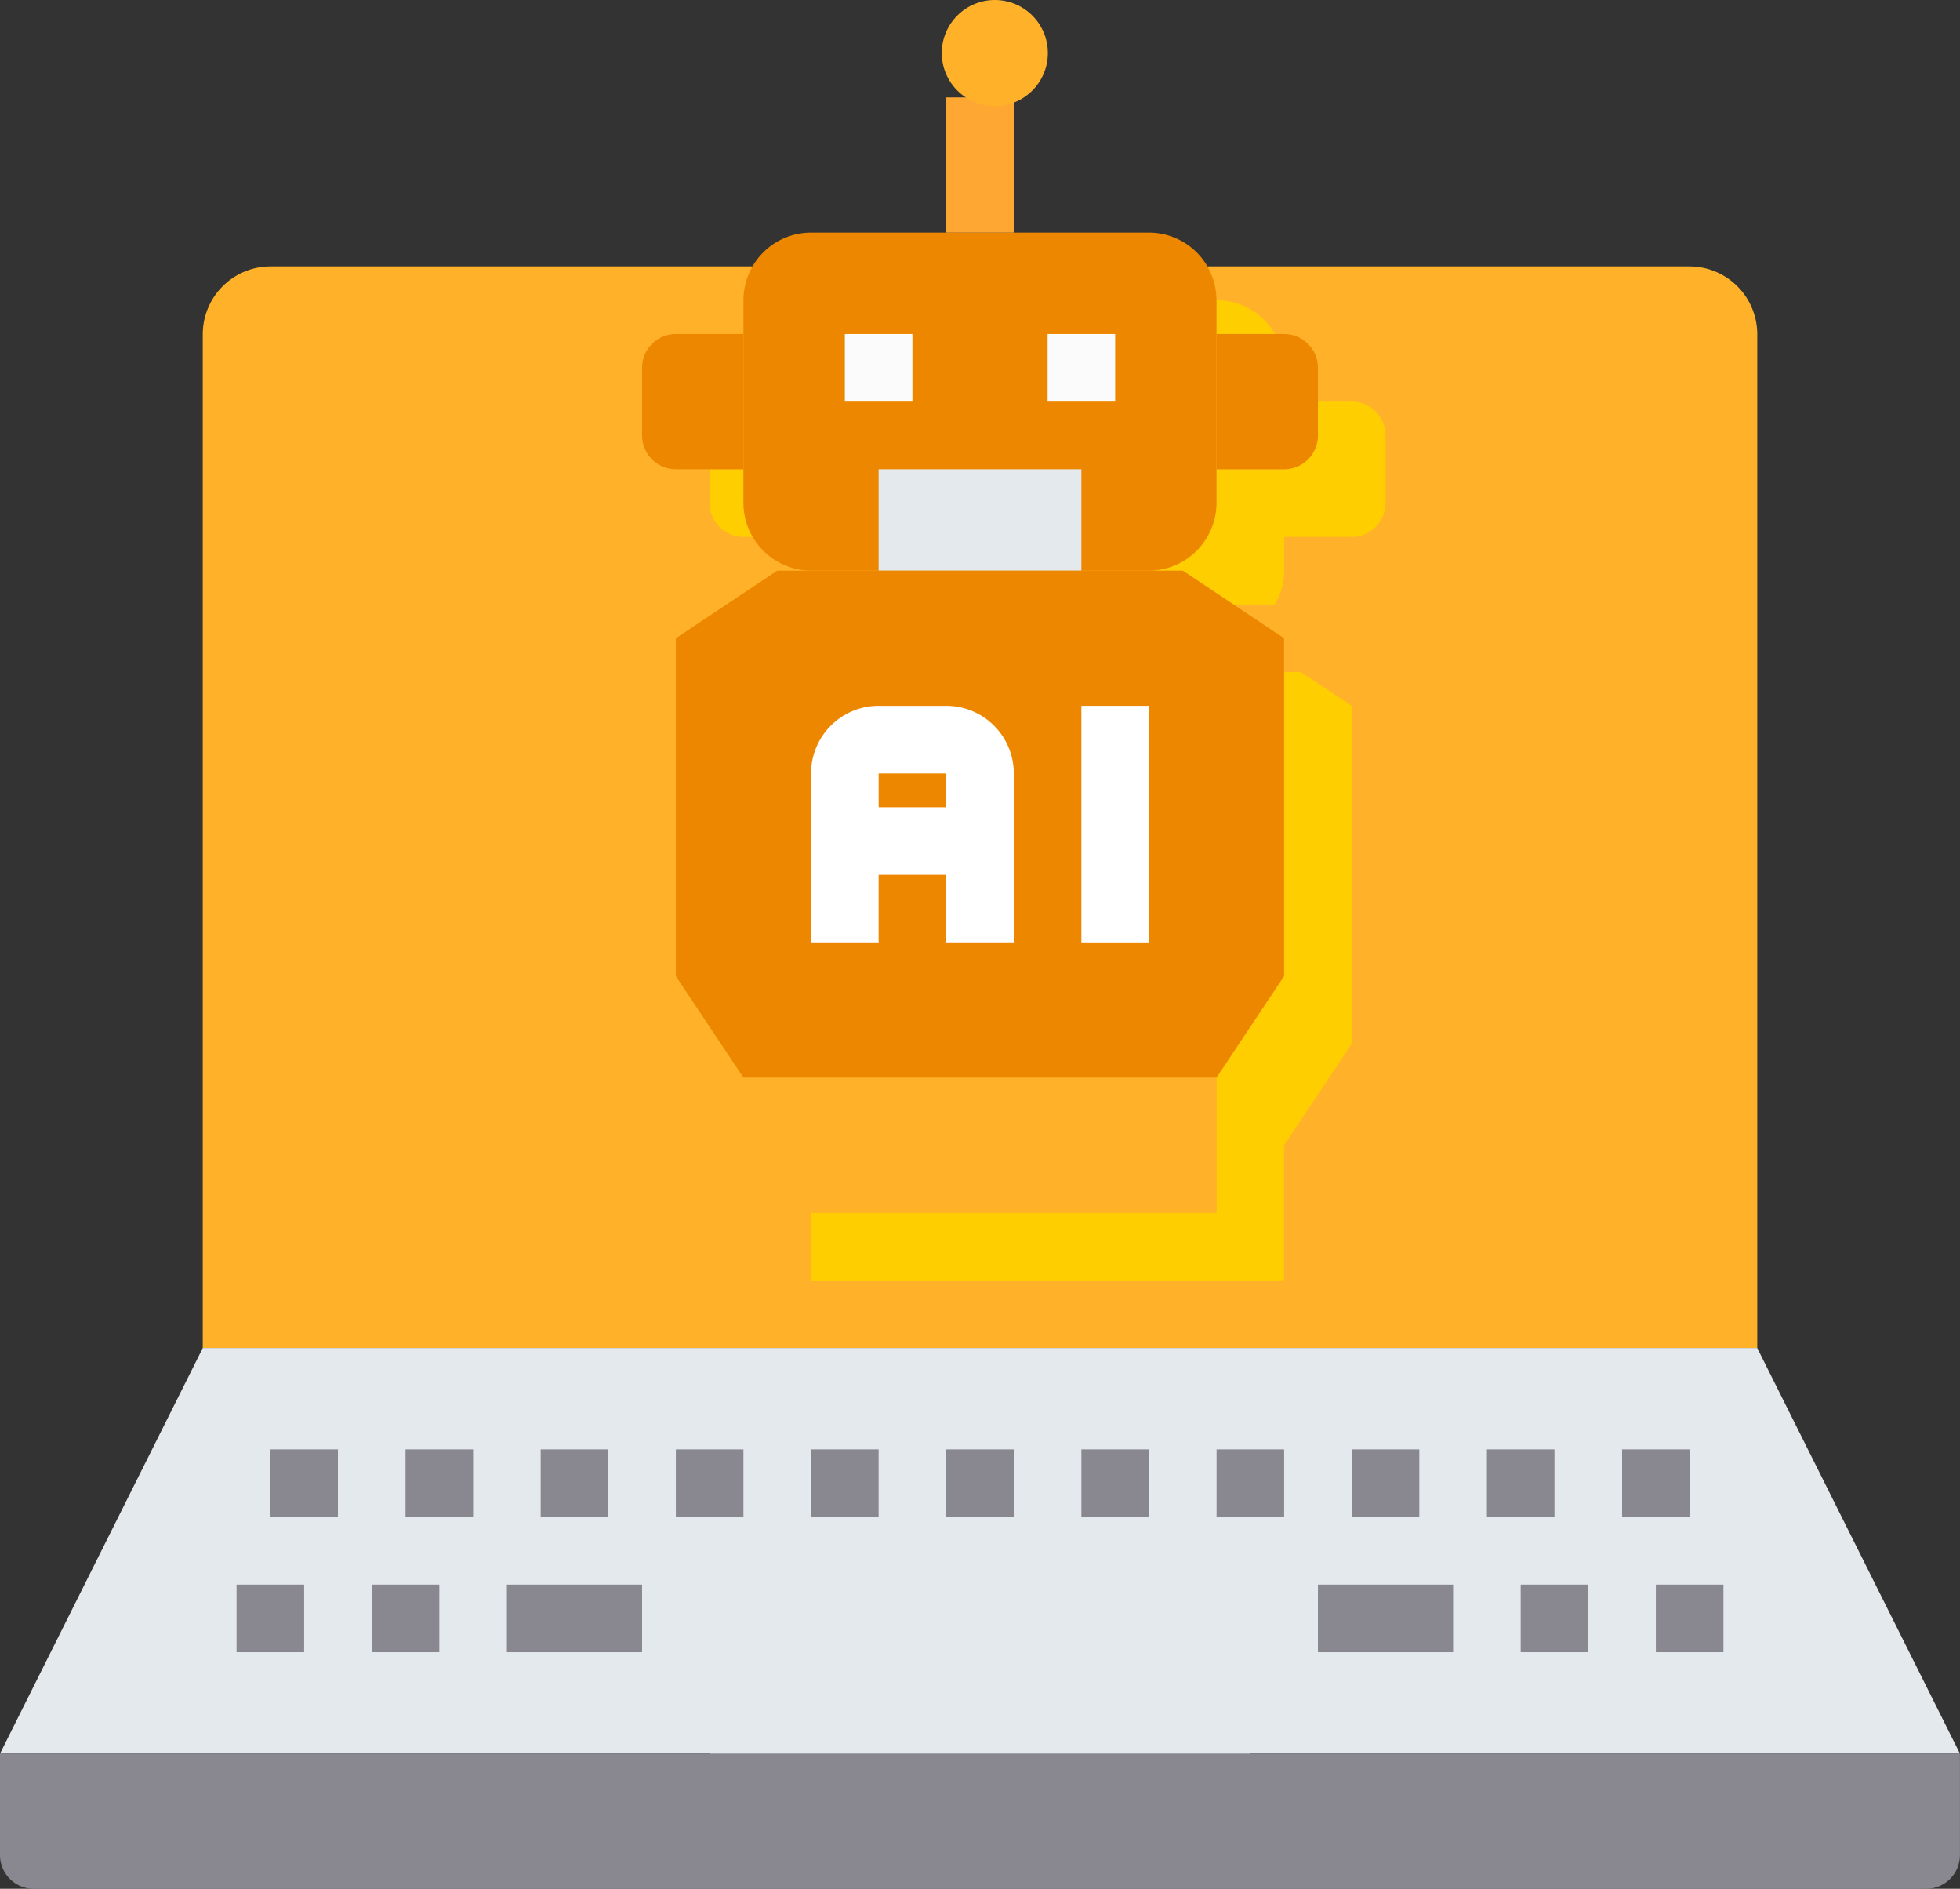 <svg xmlns="http://www.w3.org/2000/svg" width="92.403" height="89.03" viewBox="0 0 92.403 89.03"><rect x="0" y="0" width="92.403" height="89.03" fill="#333333" stroke="none"/><g id="_037-automaton" data-name="037-automaton" transform="translate(0 0)"><g id="Group_364" data-name="Group 364" transform="translate(0 0)"><g id="Artificial_Intelligence-Coding" data-name="Artificial Intelligence-Coding" transform="translate(0 0)"><path id="Path_2426" data-name="Path 2426" d="M82.286,15.186v47.8H9v-47.8A3.2,3.2,0,0,1,12.186,12H79.1A3.2,3.2,0,0,1,82.286,15.186Z" transform="translate(0.559 0.558)" fill="#ffb229"></path><path id="Path_2427" data-name="Path 2427" d="M85.844,44H12.559L3,63.118H95.4Z" transform="translate(-3 19.54)" fill="#e3e9ed"></path><path id="Path_2428" data-name="Path 2428" d="M95.4,56v4.78a1.593,1.593,0,0,1-1.593,1.593H4.593A1.593,1.593,0,0,1,3,60.78V56Z" transform="translate(-3 26.658)" fill="#898890"></path><path id="Path_2429" data-name="Path 2429" d="M46.3,52l3.186,6.373H24L27.186,52Z" transform="translate(9.456 24.285)" fill="#e3e9ed"></path><path id="Path_2430" data-name="Path 2430" d="M25.593,19.593a3.186,3.186,0,0,0,.43,1.593h-.43A1.593,1.593,0,0,1,24,19.593V18h1.593Z" transform="translate(9.456 4.117)" fill="#ffce00"></path><path id="Path_2431" data-name="Path 2431" d="M41.756,14.593H39V13A3.186,3.186,0,0,1,41.756,14.593Z" transform="translate(18.354 1.151)" fill="#ffce00"></path><path id="Path_2432" data-name="Path 2432" d="M49.3,23.67l3.186,2.119V41.721L49.3,46.5v6.373H27V49.686H46.118V43.314l3.186-4.78Z" transform="translate(11.236 7.48)" fill="#ffce00"></path><path id="Path_2433" data-name="Path 2433" d="M48.152,17.593V20.78a1.593,1.593,0,0,1-1.593,1.593H43.373v1.593a3.164,3.164,0,0,1-1.131,2.422l-3.648-2.422H37a3.2,3.2,0,0,0,3.186-3.186V19.186h3.186a1.593,1.593,0,0,0,1.593-1.593V16h1.593A1.593,1.593,0,0,1,48.152,17.593Z" transform="translate(17.168 2.931)" fill="#ffce00"></path><path id="Path_2434" data-name="Path 2434" d="M46.874,12.593A3.186,3.186,0,0,0,44.118,11H28.186A3.186,3.186,0,0,0,25,14.186v9.559a3.2,3.2,0,0,0,3.186,3.186H44.118A3.2,3.2,0,0,0,47.3,23.745V14.186a3.186,3.186,0,0,0-.43-1.593Z" transform="translate(10.05 -0.035)" fill="#ee8700"></path><path id="Path_2435" data-name="Path 2435" d="M43.779,15.593V18.78a1.593,1.593,0,0,1-1.593,1.593H39V14h3.186A1.593,1.593,0,0,1,43.779,15.593Z" transform="translate(18.354 1.744)" fill="#ee8700"></path><path id="Path_2436" data-name="Path 2436" d="M25,36H47.3v6.373H25Z" transform="translate(10.05 14.794)" fill="#ffb229"></path><path id="Path_2437" data-name="Path 2437" d="M29,18h9.559v4.78H29Z" transform="translate(12.422 4.117)" fill="#e3e9ed"></path><path id="Path_2438" data-name="Path 2438" d="M26.779,14v6.373H23.593A1.593,1.593,0,0,1,22,18.78V15.593A1.593,1.593,0,0,1,23.593,14Z" transform="translate(8.27 1.744)" fill="#ee8700"></path><g id="Group_363" data-name="Group 363" transform="translate(11.152 68.319)"><path id="Path_2439" data-name="Path 2439" d="M10,51h3.186v3.186H10Z" transform="translate(-10 -44.627)" fill="#898890"></path><path id="Path_2440" data-name="Path 2440" d="M14,51h3.186v3.186H14Z" transform="translate(-7.627 -44.627)" fill="#898890"></path><path id="Path_2441" data-name="Path 2441" d="M48,51h3.186v3.186H48Z" transform="translate(12.54 -44.627)" fill="#898890"></path><path id="Path_2442" data-name="Path 2442" d="M52,51h3.186v3.186H52Z" transform="translate(14.913 -44.627)" fill="#898890"></path><path id="Path_2443" data-name="Path 2443" d="M15,47h3.186v3.186H15Z" transform="translate(-7.034 -47)" fill="#898890"></path><path id="Path_2444" data-name="Path 2444" d="M11,47h3.186v3.186H11Z" transform="translate(-9.407 -47)" fill="#898890"></path><path id="Path_2445" data-name="Path 2445" d="M19,47h3.186v3.186H19Z" transform="translate(-4.662 -47)" fill="#898890"></path><path id="Path_2446" data-name="Path 2446" d="M23,47h3.186v3.186H23Z" transform="translate(-2.289 -47)" fill="#898890"></path><path id="Path_2447" data-name="Path 2447" d="M27,47h3.186v3.186H27Z" transform="translate(0.084 -47)" fill="#898890"></path><path id="Path_2448" data-name="Path 2448" d="M31,47h3.186v3.186H31Z" transform="translate(2.456 -47)" fill="#898890"></path><path id="Path_2449" data-name="Path 2449" d="M35,47h3.186v3.186H35Z" transform="translate(4.829 -47)" fill="#898890"></path><path id="Path_2450" data-name="Path 2450" d="M39,47h3.186v3.186H39Z" transform="translate(7.202 -47)" fill="#898890"></path><path id="Path_2451" data-name="Path 2451" d="M43,47h3.186v3.186H43Z" transform="translate(9.574 -47)" fill="#898890"></path><path id="Path_2452" data-name="Path 2452" d="M47,47h3.186v3.186H47Z" transform="translate(11.947 -47)" fill="#898890"></path><path id="Path_2453" data-name="Path 2453" d="M51,47h3.186v3.186H51Z" transform="translate(14.32 -47)" fill="#898890"></path><path id="Path_2454" data-name="Path 2454" d="M18,51h6.373v3.186H18Z" transform="translate(-5.255 -44.627)" fill="#898890"></path><path id="Path_2455" data-name="Path 2455" d="M42,51h6.373v3.186H42Z" transform="translate(8.981 -44.627)" fill="#898890"></path></g><path id="Path_2456" data-name="Path 2456" d="M31,7h3.186v6.373H31Z" transform="translate(13.609 -2.408)" fill="#ffa733"></path><path id="Path_2457" data-name="Path 2457" d="M28,14h3.186v3.186H28Z" transform="translate(11.829 1.744)" fill="#fbfbfb"></path><path id="Path_2458" data-name="Path 2458" d="M34,14h3.186v3.186H34Z" transform="translate(15.388 1.744)" fill="#fbfbfb"></path><path id="Path_2459" data-name="Path 2459" d="M51.745,30.259v-.293A7.975,7.975,0,0,0,43.779,22H39v3.186h4.779a4.779,4.779,0,0,1,4.779,4.78v.293a4.779,4.779,0,0,0-3.186,4.486h3.186a1.593,1.593,0,1,1,3.186,0h3.186A4.78,4.78,0,0,0,51.745,30.259Z" transform="translate(18.354 6.49)" fill="#ffb229"></path><path id="Path_2460" data-name="Path 2460" d="M18.186,29.966v.293A4.779,4.779,0,0,0,15,34.745h3.186a1.593,1.593,0,1,1,3.186,0h3.186a4.779,4.779,0,0,0-3.186-4.486v-.293a4.779,4.779,0,0,1,4.779-4.779h4.779V22H26.152A7.975,7.975,0,0,0,18.186,29.966Z" transform="translate(4.118 6.49)" fill="#ffb229"></path><circle id="Ellipse_148" data-name="Ellipse 148" cx="2.5" cy="2.5" r="2.5" transform="translate(44.4 0)" fill="#ffb229"></circle><path id="Path_2461" data-name="Path 2461" d="M46.9,21H27.779L23,24.186V40.118l3.186,4.78h22.3l3.186-4.78V24.186Z" transform="translate(8.863 5.897)" fill="#ee8700"></path><path id="Path_2462" data-name="Path 2462" d="M33.373,25H30.186A3.186,3.186,0,0,0,27,28.186v7.966h3.186V32.966h3.186v3.186h3.186V28.186A3.186,3.186,0,0,0,33.373,25Zm-3.186,4.78V28.186h3.186V29.78Z" transform="translate(11.236 8.269)" fill="#fff"></path><path id="Path_2463" data-name="Path 2463" d="M35,25h3.186V36.152H35Z" transform="translate(15.981 8.269)" fill="#fff"></path></g></g></g></svg>